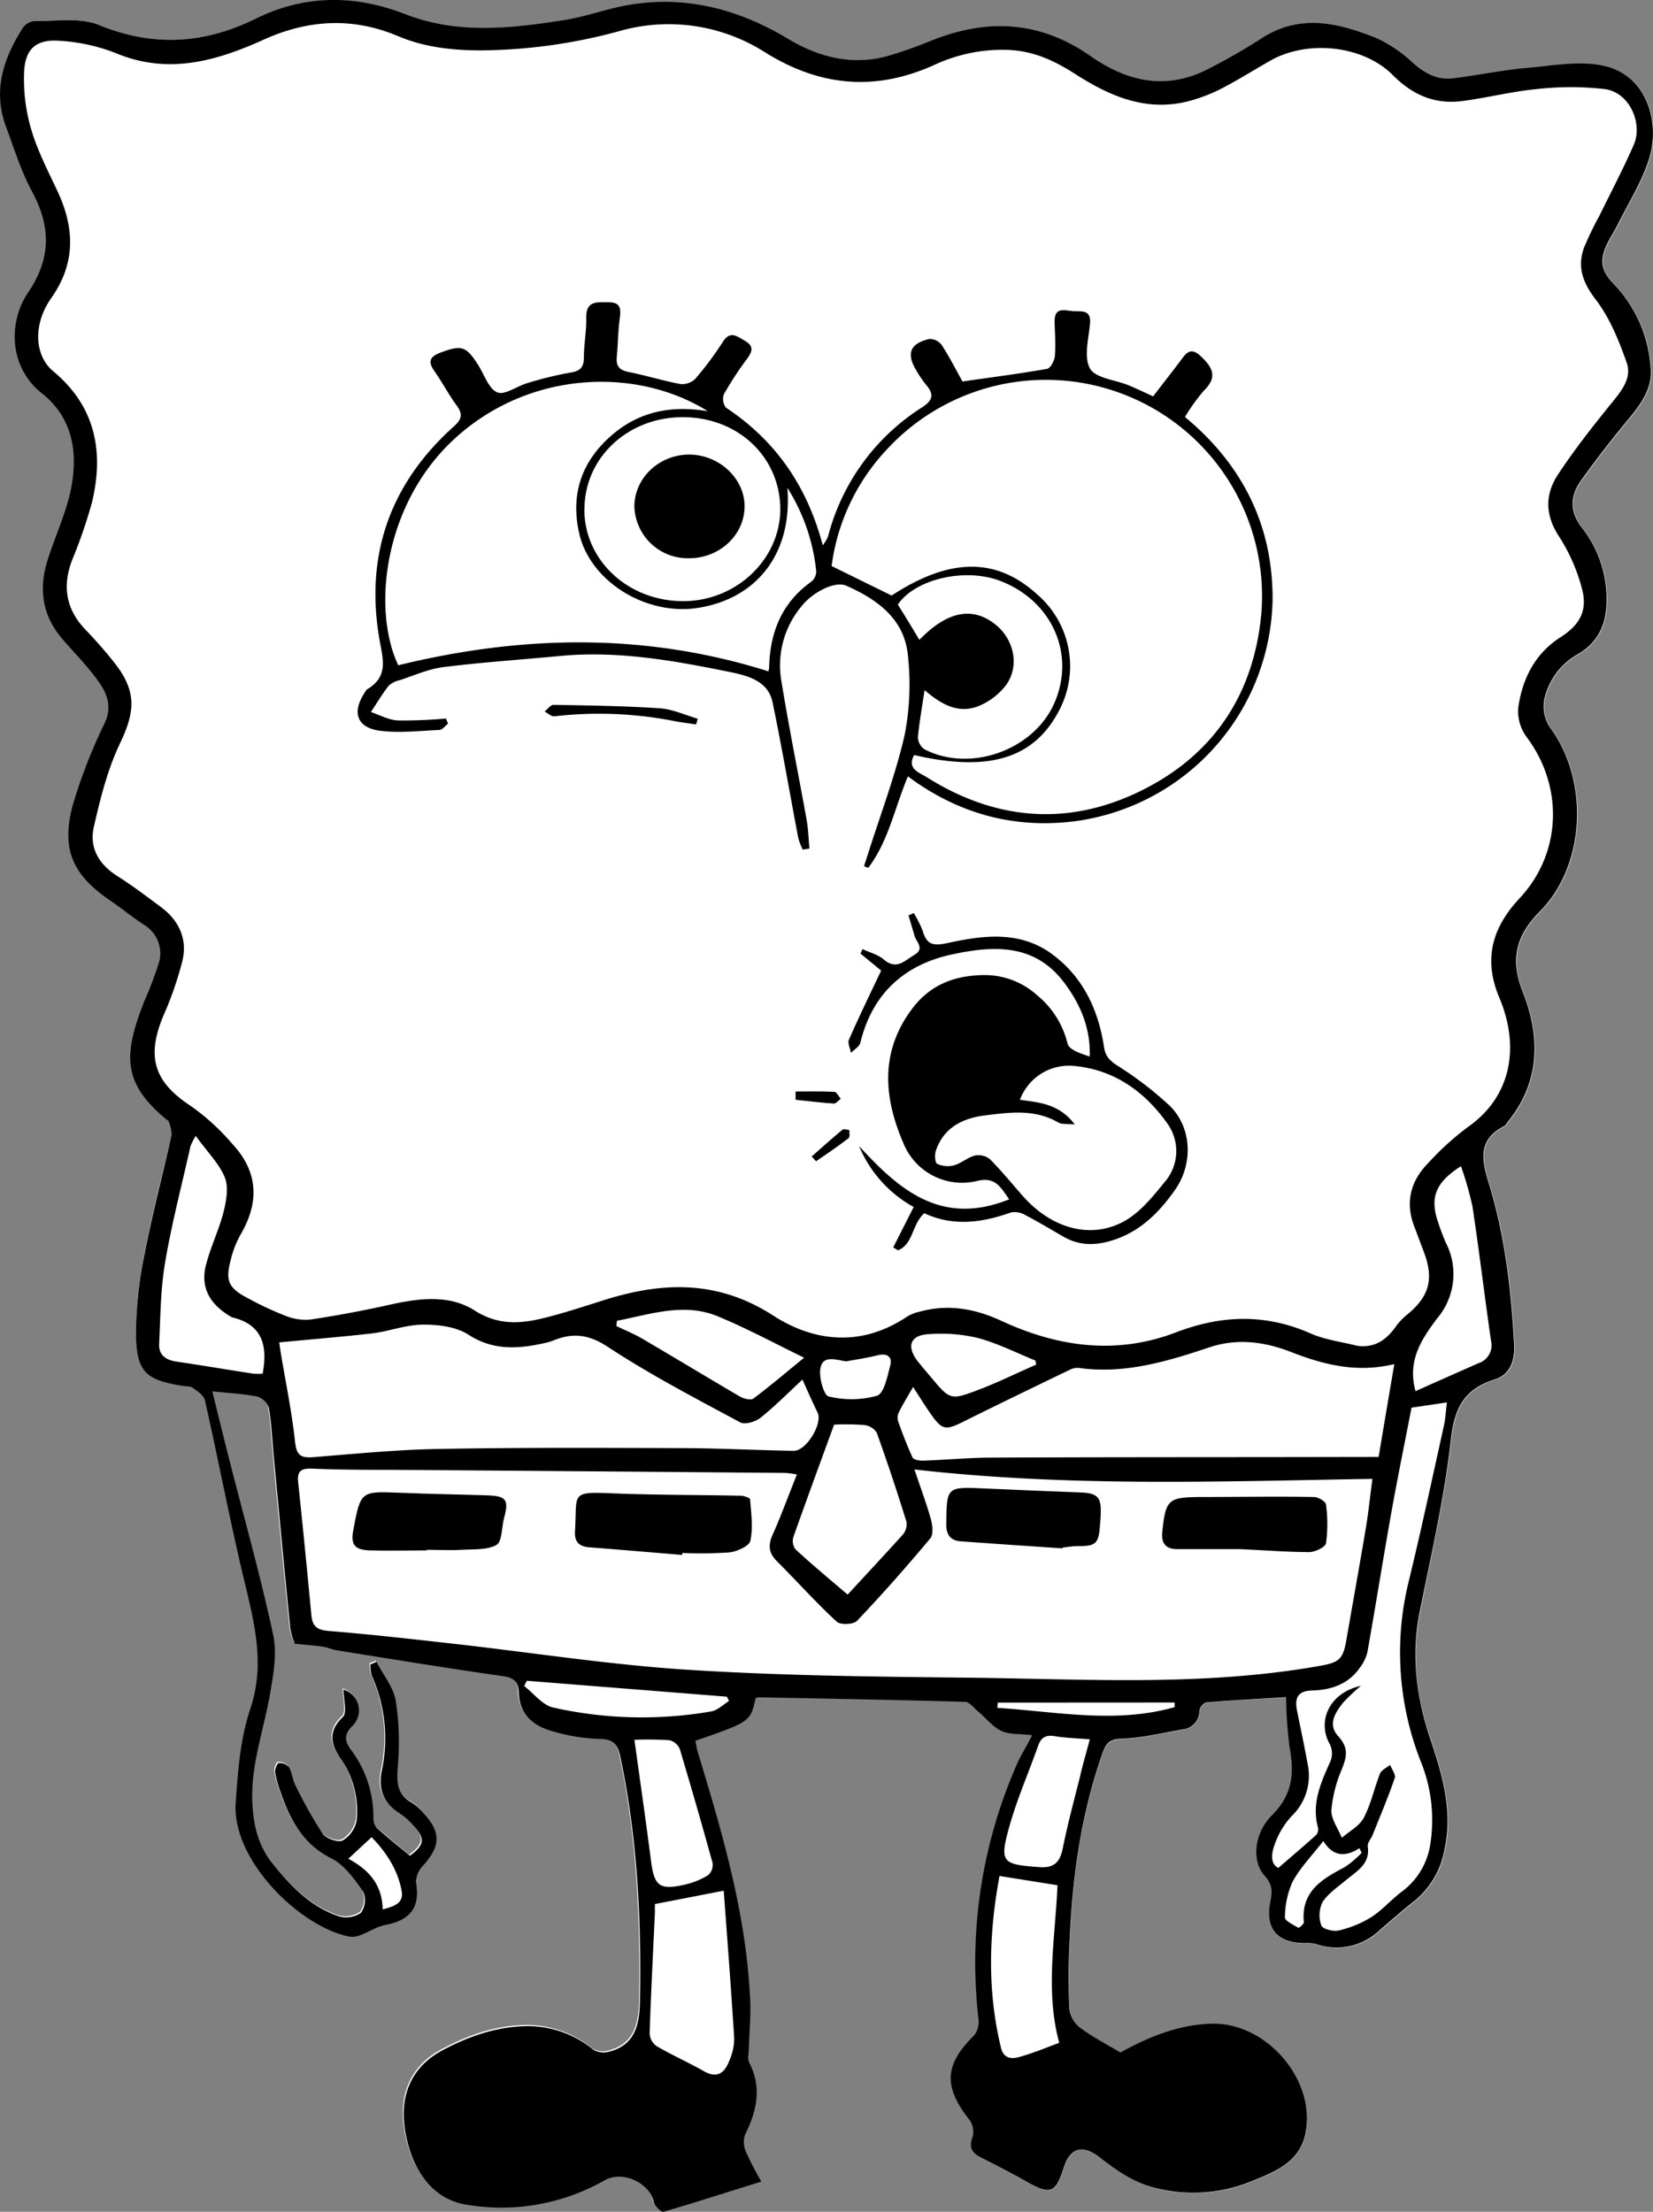 <svg xmlns="http://www.w3.org/2000/svg" viewBox="0 0 315.63 422.27">
  <rect x="0" y="0" width="315.63" height="422.27" fill="#808080" stroke="none"/>
  <defs>
    <style>
      .cls-1 {
        fill: #fff;
      }
    </style>
  </defs>
  <title>spongebob</title>
  <g id="colors">
    <path class="cls-1" d="M258.06,348.14c-1,1.85-1.81,3.3-2.5,4.82a93.86,93.86,0,0,0-7.68,49.4,4.21,4.21,0,0,1-.81,3.11c-5.71,5.6-5.94,9.84-.86,16.23a3.85,3.85,0,0,1,.56,3.13c-.73,1.93-.25,3.05,1.47,3.93,2.94,1.5,5.89,3,8.76,4.62,4.63,2.62,5.61,2.29,7.18-2.66,1.26-4,3.73-4.38,6.91-1.89,2.85,2.24,6.05,4.47,9.46,5.48a29.33,29.33,0,0,0,19.53-1c4.45-1.81,9.3-3.62,10.31-9.46,1.78-10.17-7.76-21-18.18-20.6-6.38.24-12.07,2.64-17.22,5.5-2.74-1.64-5.33-3-7.64-4.7a5.44,5.44,0,0,1-2.1-3.5,120.74,120.74,0,0,1,0-12.33c.49-12.4,2.12-24.6,6.24-36.38.64-1.84,1.22-2.89,3.65-3,3.87-.12,7.73-1.06,11.57-1.74a3.59,3.59,0,0,0,3.37-3.62,2.13,2.13,0,0,1,1.32-1.57c5.05-.43,10.12-.7,15.22-1a79.79,79.79,0,0,0,.67,9.62c.92,4.93.57,9-3.35,12.91-3.57,3.55-3.86,8.91-1.43,11.58,1.42,1.56,1.53,2.85,1.13,4.8-1.09,5.35,1.31,8.09,6.66,8.05a6.78,6.78,0,0,1,2.07.18,11.85,11.85,0,0,0,12.05-2.54c2.21-1.9,4.39-3.84,6.68-5.63a16.32,16.32,0,0,0,5.83-9.91c1.62-7.39-.45-14.35-2.77-21.22-2.65-7.85-3.67-15.76-2-24,2.18-11,4.71-22,6-33.15.68-6,2.63-9.55,8.33-11.34,3.15-1,3.89-3.79,3.72-6.84-.57-10.25-1.72-20.44-4.73-30.28-1.41-4.58-2.39-8.56,2.84-11.27.33-.16.52-.6.77-.91,6.18-7.67,6.11-16.27,2.74-24.77-2.46-6.2-1.14-10.81,3.27-15.25,8.78-8.84,9.5-25.08,1.92-35.21a7.3,7.3,0,0,1-1-5.48,13.11,13.11,0,0,1,6.32-8.44c3.72-2.1,5.41-5.47,5.52-9.74a22,22,0,0,0-4.64-14.34c-2.43-3.16-2.37-6.13-.22-9.11q4.32-6,9-11.65c2.36-2.86,4.6-5.81,4.3-9.65a25.47,25.47,0,0,0-7.08-16.23c-2.28-2.31-2.65-4.29-1.57-6.9.64-1.56,1.63-3,2.39-4.51,2-4.11,4.57-8.09,5.94-12.42,2.1-6.69-.16-15.62-8.16-17.69-4.7-1.22-10.07-.15-15.11.28-4.77.41-9.48,1.44-14.23,2-2.84.33-5.17-.88-7.36-2.78a26.55,26.55,0,0,0-7.13-4.89c-7.31-3-14.75-4.76-22.15.13a116.72,116.72,0,0,1-10.2,5.83A20.7,20.7,0,0,1,286.23,32c-6.37,1.3-12-1-17-4.46-9.66-6.73-19.69-7.18-30.32-2.94a81.22,81.22,0,0,1-8.53,3c-6.73,1.83-13.12.12-18.79-3.28-9.51-5.69-19.5-8.36-30.48-6.52-4.15.7-8.15,2.24-12.3,2.89-10.16,1.6-20.38,2.77-30.33-1.1-9.68-3.77-19.24-3.77-28.59.83C100,25.24,90.31,25.87,80,21.63c-3.64-1.49-8.24-.69-12.41-.76a3.09,3.09,0,0,0-2.19,1.32c-3.71,5.8-5.74,12-3.21,18.82,1.54,4.14,2.82,8.44,4.92,12.29,3.67,6.76,3.77,12.82-.71,19.43-3.63,5.34-3.88,14,2.72,19.28,6.08,4.82,7,11.79,5.31,18.93-1,4.37-3,8.52-4.31,12.83-1.71,5.44-1,10.53,2.75,15,2.21,2.6,4.61,5.05,6.66,7.77,1.83,2.44,3,5,1.5,8.35a101.53,101.53,0,0,0-6.12,15.58c-2.27,8.49,0,13.36,7.22,18.28,2.15,1.47,4.18,3.14,6.36,4.57a6.31,6.31,0,0,1,2.75,7.6,69.4,69.4,0,0,1-2.56,6.73c-4.29,10.68-4.15,16,4.09,22.83.15.13.41.23.45.39a6.58,6.58,0,0,1,.56,2.65C92,241.14,90,248.7,88.54,256.37A75.88,75.88,0,0,0,87,271.6c.1,7.07,1.88,8.63,8.84,9.75.7.12,1.54,0,2,.39.9.64,2.11,1.45,2.32,2.38,2.68,11.92,5,23.94,7.84,35.81,1.88,7.69,3.5,15.06.83,23-1.92,5.74-2.38,11.88-2.81,18-.78,11.21,12.64,24,21.91,25.66a4.38,4.38,0,0,0,2.13-.41c1.52-.58,2.95-1.56,4.52-1.85,4.87-.9,6.71-3.48,5.88-8.17a4.62,4.62,0,0,1,1.37-3.19c3.34-3.72,3.44-6.36.07-10a10.89,10.89,0,0,0-2.45-2.21c-2.91-1.61-2.86-4-2.64-6.94a51.72,51.72,0,0,0-.4-12.5c-.45-2.61-2.39-4.95-3.66-7.42l-1.17.49a7.37,7.37,0,0,0,.24,2.08,29.36,29.36,0,0,1,1.92,18.27c-.72,3.43.28,6.1,3.31,8a13.62,13.62,0,0,1,2.71,2.38c2.33,2.54,2.13,3.75-.63,5.8-2.16-1.79-4.31-3.49-6.34-5.32a2.78,2.78,0,0,1-.64-1.84,21.49,21.49,0,0,0-4.21-13c-1.25-1.61-1.54-2.91.22-4.65a4.14,4.14,0,0,0-1.73-6.91c0,1.74.78,4.37-.14,5.25-2.94,2.83-2.21,5.33-.34,8a17.43,17.43,0,0,1,3,11.72,5.6,5.6,0,0,1-2.68,3.83c-.87.44-3.17-.36-3.82-1.31a85.12,85.12,0,0,1-5.24-9.33c-.54-1.06-.61-2.37-1.2-3.38a2.41,2.41,0,0,0-1.94-.76c-.27,0-.75,1.14-.69,1.71a17.84,17.84,0,0,0,.91,3.48c1.83,5.41,4.2,10.22,9.82,13,2.51,1.26,4.42,4,6.12,6.43a4.15,4.15,0,0,1-.49,4,5,5,0,0,1-4.23.63c-5.51-1.89-9.43-6-12.9-10.45-2.47-3.15-3.35-6.89-3.57-11-.38-7.2,2.09-13.83,3.32-20.71.68-3.79,1.43-7.91.65-11.56-2.39-11.17-5.51-22.18-8.33-33.26-1.1-4.3-2.15-8.62-3.29-13.23,3.29.36,6,.48,8.61,1a3.42,3.42,0,0,1,2.19,2.18c.51,3,.63,6,.91,9,1,11,2.06,22,3.17,33a12.81,12.81,0,0,0,.87,3c2.3.24,3.82.33,5.33.56,1,.15,1.92.58,2.9.73,10.51,1.68,21,3.41,31.53,4.9,2.16.31,3,1.08,3,3.11.11,4.33,2.94,6.47,6.65,7.47a35.92,35.92,0,0,0,8.89,1.41c2.61,0,3.37,1.09,3.86,3.4,3.24,15.33,4,30.85,3.75,46.46-.08,4.31-.72,8.52-5.86,9.84a3.92,3.92,0,0,1-3-.34,19.72,19.72,0,0,0-12.51-4.53c-5.86,0-11.29,1.92-16.36,4.62-5.86,3.13-8.21,8.54-7.13,15.25,1.26,7.85,5.46,13.3,11.89,14.24a39.83,39.83,0,0,0,26.2-4.67c3.36-1.93,8.52.36,9.4,4.15.17.75,1.43,2,1.86,1.84,6.11-1.75,12.16-3.7,18.69-5.75a58.83,58.83,0,0,1-2.94-5.7,4.53,4.53,0,0,1-.19-3.24c2.25-4.52,3.28-9,.8-13.79-.37-.7-.1-1.74-.07-2.62.09-3,.38-6,.27-9-.62-16.43-5.22-32-10-47.61-.22-.73-.32-1.49-.48-2.2,10.46-3.64,10.46-3.64,11.5-8.11a1.46,1.46,0,0,1,.54-.19c13.17.25,26.33.49,39.48.86.79,0,1.57,1.07,2.3,1.7,1.52,1.29,2.83,3,4.56,3.83C253.68,348,255.66,347.84,258.06,348.14Z" transform="translate(-61.01 -16.84)"/>
    <path id="head" class="cls-1" d="M320.17,273.78c-3.09-.78-6.36-1.17-9.26-2.42-8.54-3.68-16.87-3.37-25.45-.08-11.35,4.34-22.49,2.82-33.29-2.19-5-2.31-10.1-3.27-15.5-1.8a8.2,8.2,0,0,0-2.5.95c-8.58,5.79-17.62,5-25.58-.16-10.67-6.9-21.31-6.48-32.56-2.89-3.05,1-6.1,2-9.18,2.81-5.16,1.42-10,2.44-15.27-.89-4.94-3.15-10.8-2.33-16.43-1.07-5,1.11-10,2.06-15.06,2.8a10.31,10.31,0,0,1-4.83-.8,62.14,62.14,0,0,1-7.06-3.32c-3.66-1.91-4.28-3.31-3.2-7.33a19,19,0,0,1,1.84-4.75c3.68-6.23,3.36-12.08-1.6-17.4a42.94,42.94,0,0,0-7.71-7.07c-7.14-4.64-8.73-9.38-5.4-17.36a66.65,66.65,0,0,0,3.63-10.45c1-4.18-.64-7.71-4.09-10.28-2.74-2-5.47-4.11-8.35-5.93-3.54-2.25-5.39-5.46-4.46-9.42,1.26-5.43,2.65-11,5-15.95,2.83-5.92,3.2-9.73-.81-15a86.94,86.94,0,0,0-5.93-6.8c-3.63-3.88-4.28-8.21-2.44-13.1a95,95,0,0,0,3.82-11.09c2.3-9.67.68-18.32-7.39-25-3.63-3-3.92-9-.38-14C75.39,67.15,75.24,60.5,72,53.51c-1.81-3.91-3.86-7.78-5.07-11.89a34,34,0,0,1-1.37-11.15c.25-4.41,2.4-6.16,6.78-5.83A35,35,0,0,1,83.12,27c10,4.16,19.17,1.48,28.21-2.6,8.53-3.84,17-4.31,25.64-.66,5.11,2.16,10.48,2.67,15.92,2.72a103,103,0,0,0,27.05-3.88,34.25,34.25,0,0,1,27.26,4.35c10.47,6.47,21,7.39,32.09,2.34a30.75,30.75,0,0,1,14-2.91c4.85.16,8.89,2,12.85,4.53,6.54,4.22,13.47,7.35,21.56,5.32a30.82,30.82,0,0,0,6.43-2.43c3.21-1.65,6.27-3.59,9.41-5.37,7.06-4,17.66-3,23.38,2.78,3.81,3.82,8.05,5.62,13.27,4.94,4.75-.62,9.44-1.83,14.2-2.28a57.44,57.44,0,0,1,13,0c4.83.66,7.25,6.68,5.55,10.58-2,4.67-4.42,9.17-6.66,13.75a61.11,61.11,0,0,0-2.86,5.94c-1.33,3.71-.25,6.67,2.24,9.92,2.67,3.46,4.42,7.78,5.89,12,1.1,3.1-1.12,5.62-3.07,8-3.52,4.37-7,8.79-10.08,13.47-2.49,3.8-2.41,7.75.3,11.83a34.71,34.71,0,0,1,4.3,9.79c1.17,4.24-.36,7-4.07,9.37-4.92,3.15-7.3,8-8.08,13.5a8.37,8.37,0,0,0,1.65,5.55c7.12,9.51,6.62,22.19-1.34,30.75-5.12,5.5-7.06,11.49-3.88,19,3.75,8.88,2.7,18.62-6.06,24.73a53.54,53.54,0,0,0-7.57,6.89c-3.38,3.46-4.38,7.55-2.57,12.18.59,1.5,1.12,3,1.7,4.51,2.1,5.43,1.18,8.77-3.34,12.39a11.73,11.73,0,0,0-2,2.19C325.67,272.68,323.5,274.22,320.17,273.78ZM146.56,155l-.39-1a91.33,91.33,0,0,1-9.19.37c-1.74-.08-3.44-1-5.15-1.61,1.11-1.68,2.14-3.43,3.38-5a4.42,4.42,0,0,1,2.12-1.08c2.77-.9,5.51-2.15,8.36-2.5,7.35-.92,14.76-1.41,22.14-2.11,11.15-1.06,22.06.86,32.87,3.1,3.1.64,7,1.67,7.83,5.66,1.8,8.64,3.28,17.34,4.93,26a13,13,0,0,0,.85,2.19l1.28-.21c-.18-1.84-.22-3.7-.55-5.52-1.59-8.88-3.4-17.73-4.84-26.64a17.54,17.54,0,0,1,3.9-14.12c2.14-2.7,6.43-4.84,8.57-3.88,6,2.68,11.21,6.46,11.75,13.62a50.19,50.19,0,0,1-.66,14.9c-1.77,7.69-4.61,15.14-7,22.69l-.75,2.32.8.32c3.87-5.07,5.05-11.42,7.58-17.46,9.51,7.06,19.94,9.94,31.39,8.62A43.48,43.48,0,0,0,304,131.26c.06-14.26-5.87-25.78-16.73-34.81a36.21,36.21,0,0,1,3.65-5.07c2.54-2.48,1.72-4.26-.47-6.38-1.47-1.42-2.4-1.49-3.59.12-1.84,2.46-3.74,4.88-5.67,7.39-1.62-.73-3.14-1.48-4.71-2.12-2.53-1-6.26-1.33-7.34-3.19-1.24-2.14-.31-5.65,0-8.53.26-2.7-1.55-2.33-3.09-2.42s-3.68-1-3.67,1.94c0,2.21.23,4.43.05,6.62-.07.88-.83,2.33-1.47,2.45-5.29.93-10.63,1.62-16.17,2.41-1.16-2.08-2.43-4.58-3.94-6.92a2.9,2.9,0,0,0-2.35-1.2c-3.72.84-4.46,2.78-2.5,6.07a22.32,22.32,0,0,0,1.87,2.73c1.49,1.76,1.32,2.87-.76,4.24a41.46,41.46,0,0,0-18,24.71,8.33,8.33,0,0,1-1,1.65c-3-11.35-9-20-18.48-26.28a2.71,2.71,0,0,1-.38-2.6,65.5,65.5,0,0,1,4.45-6.79c1-1.39,1.26-2.39-.48-3.39-1.53-.87-2.8-2-4.22.27a63.2,63.2,0,0,1-5.13,7.06A3.58,3.58,0,0,1,191,90.28c-3.35-.62-6.61-1.65-9.94-2.31-1.74-.34-2.42-1.1-2.26-2.83.22-2.4.24-4.82.54-7.21.24-1.8.38-3.27-2.09-3.27-2.14,0-4.36-.41-4.28,3,.06,2.5-.42,5-.45,7.52,0,1.86-.68,2.61-2.57,2.9a68.54,68.54,0,0,0-8.18,2c-2,.56-4.36,2.38-5.79,1.78-1.66-.7-2.48-3.41-3.66-5.25-2.32-3.61-3.15-3.83-7.15-2.35-2,.75-2.5,1.7-1.18,3.56,1.5,2.12,2.7,4.48,4.25,6.56,1.24,1.67.92,2.62-.57,4-12.09,10.86-16.92,24.42-14.23,40.4.65,3.84,1.9,7.27-2.27,9.75-.24.14-.37.47-.54.72-2.43,3.7-1.46,6.63,2.93,7.21,3.72.48,7.58,0,11.37-.15C145.48,156.2,146,155.44,146.56,155Zm90.94,93.45c5.4,2.51,10.94,1.86,16.5-.15a3.92,3.92,0,0,1,2.74.5c2.49,1.29,4.89,2.75,7.33,4.15,3.21,1.83,6.46,1.67,9.87.49,5-1.74,8.45-5.27,11.39-9.44,3.48-4.94,3.29-11.84-1-16.06a67.12,67.12,0,0,0-10-7.67c-1.45-1-2.28-1.73-2.56-3.57-1.09-7.18-4.05-13.5-10.08-17.84-6.18-4.45-13.22-3.43-20-1.95-2.81.61-3.82.06-4.55-2.41a21.2,21.2,0,0,0-1.7-3.36l-1,.46c.39,1.29.81,2.57,1.15,3.87s1.93,2.47,0,3.64c-1.81,1.08-3.41,3-5.86.91-1.11-.95-2.7-1.35-4.07-2l-.38.86,3.94,3.24c-2.26,4.78-4.29,9-6.15,13.2-.29.65.24,1.67.39,2.51.62-.64,1.61-1.19,1.79-1.94,2.25-9.3,8.38-14.87,17.37-16.82,7.73-1.68,15.71-2.27,21.43,5.2,3.14,4.1,5.19,8.64,5,14.27-1.7-.57-3.92-1.27-4.24-2.47a17.1,17.1,0,0,0-5.81-9.24A14.93,14.93,0,0,0,248.8,203c-5.73.1-10.22,2-13.56,6.39-6.14,8.11-5.53,16.84-1.72,25.66a12.08,12.08,0,0,0,14.07,7.26c3.55-.87,4.5,1.22,6.15,3.5-12.91,5.21-21-1.75-28.66-10.16a23.63,23.63,0,0,0,10.42,11.63L231.59,255l.94.55C235.45,254.31,235.13,250.54,237.5,248.47Zm-43.58-93.32.33-1.1c-2.41-.69-4.8-1.82-7.25-2-6.75-.46-13.53-.54-20.3-.66-.56,0-1.13.82-1.7,1.26.62.33,1.28,1,1.87.93a74.27,74.27,0,0,1,22.71.87C191,154.76,192.47,154.92,193.92,155.15Zm19,70.08v1.58c2.42.25,4.85.56,7.28.72.43,0,.89-.59,1.34-.91-.41-.46-.8-1.3-1.23-1.33C217.86,225.17,215.39,225.23,212.92,225.23Zm3.1,12.4.82.92c2.08-1.46,4.2-2.87,6.22-4.41.28-.21.11-1,.15-1.55-.45,0-1.08-.27-1.33-.06C219.89,234.18,218,235.92,216,237.63Z" transform="translate(-61.01 -16.84)"/>
    <path id="trousers" class="cls-1" d="M213.17,298.35c-1.64,4.09-3,7.84-4.65,11.45-.93,2-.79,3.53.81,5.12,3.83,3.82,7.45,7.85,11.41,11.53.69.65,3.19.55,3.86-.15,4.83-5.1,9.47-10.37,14-15.75.62-.74.44-2.46.13-3.59-.78-2.86-1.84-5.65-3.15-9.57,29.5,3.36,58.25,2.28,87.44,1.79-.46,3.52-.76,6.47-1.25,9.38-1.19,7.12-2.48,14.22-3.71,21.34-.65,3.82-1.44,4.34-5.15,5-22.33,4-44.85,2.48-67.31,2.24-17.78-.19-35.58-.38-53.31-1.51-14.9-.95-29.71-3.28-44.56-4.95-8-.9-16-1.81-24-2.46-2.14-.18-3.09-.83-3.29-2.91-.81-8.49-1.63-17-2.54-25.47-.24-2.26.68-2.69,2.75-2.61,5.11.2,10.23.18,15.35.23q37.52.29,75,.59A19.76,19.76,0,0,1,213.17,298.35Zm-21.9,15.36,0-.38a77.46,77.46,0,0,0,9-.11c1.46-.16,3.78-1.21,4-2.22.54-2.53.15-5.26-.05-7.9,0-.29-1.19-.69-1.83-.7-8.2-.17-16.41-.12-24.61-.46s-6.56,0-7,7.26c-.12,2,.86,2.91,2.81,3.06C179.5,312.72,185.38,313.22,191.27,313.71Zm106.51-1.11c5,.23,9.1.55,13.2.52,1.13,0,3.1-.94,3.23-1.69a26.91,26.91,0,0,0,0-7.39c-.07-.59-1.48-1.43-2.28-1.44-7.21-.08-14.42,0-21.62,0-6.26,0-6.71.47-7.36,6.68-.23,2.19.71,3.25,2.84,3.27C290.05,312.62,294.35,312.6,297.78,312.6Zm-33.88-.15,0-.21c.89-.09,1.79-.26,2.68-.26,3.72,0,4.19-.4,4.46-4.15.05-.7.11-1.4.13-2.1.12-3.05-.66-3.83-3.81-4-6.1-.24-12.2-.48-18.3-.76-7.35-.34-7.31-.36-7.38,6.88,0,2,.84,3.06,2.74,3.21C250.93,311.59,257.41,312,263.9,312.45Zm-121.42.39v-.14c2.21,0,4.42.1,6.62,0s4.87.1,6.69-.93c1.1-.63,1-3.38,1.45-5.15.94-3.47.45-4.2-3.24-4.32-5.51-.19-11-.25-16.53-.49-7.58-.32-7.58-.37-9,7-.55,2.91.16,3.94,3.15,4C135.25,312.93,138.86,312.84,142.48,312.84Z" transform="translate(-61.01 -16.84)"/>
    <path id="shirt1" class="cls-1" d="M114.33,273.13c6-.58,11.86-1.05,17.69-1.76,3.27-.4,6.49-1.64,9.74-1.67,2.91,0,6.28.4,8.62,1.9,5,3.19,9.87,2.71,15,1.52a11.39,11.39,0,0,0,1.43-.47c3.66-1.44,6.62-1.06,10.22,1.3,8.09,5.32,16.73,9.81,25.27,14.41.91.49,2.92-.11,3.88-.88,2.86-2.29,5.45-4.92,8-7.29,1,2.27,1.93,4.3,2.89,6.29s-2.12,7.34-4.53,7.31c-7.32-.12-14.64-.49-22-.52-15.26,0-30.52-.12-45.77.16-8,.14-16,.93-24,1.57-2.43.2-3.2-.44-3.48-3-.61-5.67-1.78-11.28-2.72-16.91C114.51,274.42,114.42,273.75,114.33,273.13Z" transform="translate(-61.01 -16.84)"/>
    <path id="shirt2" class="cls-1" d="M324.25,295H304.64c-18.17,0-36.34,0-54.51.1-4.3,0-8.6.43-12.9.58-.69,0-1.8-.18-2-.61-1.06-2.26-1.94-4.61-2.78-7a2.39,2.39,0,0,1,.2-1.69c.75-1.48,1.61-2.89,2.69-4.77,1.17,1.79,2.17,3.42,3.27,5,2.27,3.27,2.88,3.34,6.38,1.6,6.71-3.34,13.47-6.6,20.22-9.86a3.26,3.26,0,0,1,1.74-.38c8.74,1.23,16.87-1.22,25-3.94,5.25-1.75,10.48-1.08,15.6.92,6.22,2.43,12.57,4,19.68,2.29C326.18,283.49,325.17,289.54,324.25,295Z" transform="translate(-61.01 -16.84)"/>
    <path id="right-hand" class="cls-1" d="M320.9,338.69c-6.08,1.32-8.48,6.79-5.92,11.2a4,4,0,0,1,.08,3.22c-1.82,4.06-3.65,8.06-2.35,12.71a1.61,1.61,0,0,1-.38,1.35c-2.29,2.07-4.65,4.07-7.22,6.29-1.59-.86-1.28-2.94-.64-4.62a15.4,15.4,0,0,1,3.24-5.33,10.67,10.67,0,0,0,3-9.93c-.58-3.37-1.29-6.71-2-10.05-.49-2.37,0-3.87,2.84-3.95,3.7-.09,7-1.23,9.22-4.47a7.93,7.93,0,0,0,1.37-2.91c1.57-8.88,3-17.79,4.57-26.67,1.2-6.7,2.57-13.36,3.84-19.95l6.76-1c-.2,1.53-.27,3.05-.59,4.52-2.2,9.89-4.31,19.8-6.7,29.63A56.73,56.73,0,0,0,332.24,353a29.72,29.72,0,0,1,1.83,15.67,13.81,13.81,0,0,1-5.27,9.14c-2.07,1.57-3.8,3.63-6,5a20.49,20.49,0,0,1-6.23,2.56c-1,.26-3.1-.28-3.33-.93a5.78,5.78,0,0,1,.2-4.45c1.09-1.7,2.95-2.93,4.55-4.27,2.05-1.72,4.6-3,4.1-6.43-.1-.66.64-1.42.93-2.15,1.45-3.61,3-7.2,4.23-10.87.23-.66-.57-1.67-.89-2.51-.67.55-1.66,1-1.94,1.69-1.11,2.78-1.71,5.8-3.09,8.42-.83,1.57-2.75,2.56-4.18,3.81-.71-1.78-2.06-3.59-2-5.33a25.56,25.56,0,0,1,2-7.77c.92-2.35,1.22-4.18-.7-6.3s-.55-4.53,1-6.47A37.77,37.77,0,0,1,320.9,338.69Z" transform="translate(-61.01 -16.84)"/>
    <path id="left-sleve" class="cls-1" d="M98.4,233.73c2.19,3,4.47,5.3,5.6,8,.77,1.86.26,4.47-.28,6.59-.89,3.46-2.51,6.73-3.37,10.19-1.1,4.41,1,7.56,4.78,9.75a1.15,1.15,0,0,0,.27.14c5.74,1.35,6.78,5.38,5.8,10.74a10.61,10.61,0,0,1-1.77,0c-5-.76-9.9-1.6-14.86-2.33-2-.3-3.23-1.35-3.13-3.35.25-5.18.26-10.42,1.13-15.51,1.27-7.49,3.2-14.87,4.87-22.3A14.47,14.47,0,0,1,98.4,233.73Z" transform="translate(-61.01 -16.84)"/>
    <path id="leg-bottom1" class="cls-1" d="M186.06,380.42l13.11-2.55c.69,9.46,1.41,18.82,2,28.18a10.4,10.4,0,0,1-.86,4.1c-.88,2.35-2.22,3.74-5,2.14-2.93-1.7-6.05-3.06-9-4.77a3.15,3.15,0,0,1-1.28-2.41c.25-7.7.66-15.38,1-23.07C186.09,381.45,186.06,380.87,186.06,380.42Z" transform="translate(-61.01 -16.84)"/>
    <path id="bow2" class="cls-1" d="M220.3,288.83a47,47,0,0,1,5.71.07,3.3,3.3,0,0,1,2.38,1.51c2,5.65,3.92,11.35,5.7,17.08a3.13,3.13,0,0,1-.75,2.44c-3.46,3.87-7,7.65-10.5,11.41-3.39-2.92-6.75-5.73-10-8.69a2.71,2.71,0,0,1-.34-2.35C215.05,303.14,217.68,296,220.3,288.83Z" transform="translate(-61.01 -16.84)"/>
    <path id="leg-bottom2" class="cls-1" d="M263.24,406.86c-2.61,1-4.91,1.93-7.27,2.71-1.66.55-3.29.52-3.82-1.64-2.69-11-2.26-22-.29-32.82l11.07,1.77C262.51,386.86,260.56,396.92,263.24,406.86Z" transform="translate(-61.01 -16.84)"/>
    <path id="right-sleve" class="cls-1" d="M331.32,282.52c-1.63-5.79,1-9.85,4.14-13.89a13.07,13.07,0,0,0,1.68-14.39,39.64,39.64,0,0,1-1.49-3.93c-1.62-4.73-.51-7.63,4.35-10.73a63.06,63.06,0,0,1,2.2,7.7c1.29,8.53,2.31,17.1,3.54,25.64a3.59,3.59,0,0,1-2.39,4.27C339.35,279,335.36,280.73,331.32,282.52Z" transform="translate(-61.01 -16.84)"/>
    <path id="collar1" class="cls-1" d="M178.81,269c6.44-1.21,12.91-3.57,19.49-.82,5.59,2.33,10.94,5.23,16.25,7.8-3,2.49-6.29,5.25-9.68,7.8-.5.38-1.88,0-2.61-.4-6.21-3.61-12.36-7.34-18.56-11-1.6-.94-3.33-1.64-5-2.45Z" transform="translate(-61.01 -16.84)"/>
    <path id="leg-middle1" class="cls-1" d="M182.15,349a65.67,65.67,0,0,1,6.71.08,2.9,2.9,0,0,1,2,1.74q3.27,10.79,6.23,21.65a2.66,2.66,0,0,1-.81,2.36,14.88,14.88,0,0,1-4.42,1.81c-4.88,1.13-5.89.31-6.51-4.5C184.34,364.55,183.25,357,182.15,349Z" transform="translate(-61.01 -16.84)"/>
    <path id="leg-middle2" class="cls-1" d="M269.1,348.94c-.73,2.71-1.37,4.9-1.92,7.11-1.14,4.55-2.37,9.09-3.29,13.69-.53,2.63-1.6,3.79-4.43,3.59-7.14-.5-7.69-.87-5.8-7.65,1.47-5.28,3.7-10.35,5.53-15.53.57-1.62,1.5-2.1,3.2-1.82C264.44,348.68,266.54,348.72,269.1,348.94Z" transform="translate(-61.01 -16.84)"/>
    <path id="collar2" class="cls-1" d="M258.82,277.39c-3.7,1.63-7.33,3.42-11.1,4.84-5.34,2-5.38,1.9-9.09-2.51-.84-1-1.7-2-2.49-3-2.13-2.8-1.43-4.91,2.06-5.13a30.48,30.48,0,0,1,9.44.72c3.79,1,7.36,2.83,11,4.31Z" transform="translate(-61.01 -16.84)"/>
    <path id="leg-top-1" class="cls-1" d="M161.6,337.73l38.21,3.1.4.82c-1.15.67-2.22,1.76-3.44,2a77.23,77.23,0,0,1-30.18-.76c-2-.49-3.67-2.69-5.49-4.1Z" transform="translate(-61.01 -16.84)"/>
    <path id="bow1" class="cls-1" d="M222.5,276.76c2.05-.37,4.12-.68,6.15-1.16,1.74-.41,2.77.3,2.36,1.91-.54,2.11-1.18,5.39-2.55,5.84a18.43,18.43,0,0,1-9.22.13c-.9-.19-1.81-3.41-1.61-5.12C218,275.45,220.57,276.5,222.5,276.76Z" transform="translate(-61.01 -16.84)"/>
    <path id="finger-left" class="cls-1" d="M313.7,368.34c1.87,3,4.21,3.06,6.88,1.39l.43.88a19.1,19.1,0,0,1-3.26,2.75c-4.32,2.26-8.34,4.62-7.78,10.5,0,.33-.93,1.13-1.05,1.06-.95-.56-2.6-1.33-2.56-1.95a16.78,16.78,0,0,1,1.45-6.82C309.25,373.47,311.48,371.21,313.7,368.34Z" transform="translate(-61.01 -16.84)"/>
    <path id="leg-top-2" class="cls-1" d="M251.52,341.93H285.3v.88c-11.28,3.22-22.57.86-33.86.14Z" transform="translate(-61.01 -16.84)"/>
    <path id="finger-right" class="cls-1" d="M134.08,381.39c-.05-4.75-2.66-7.58-6.56-9.68l4.45-4.12c2.93,3,5.06,6.38,5.75,10.38C138.12,380.29,136.15,380.81,134.08,381.39Z" transform="translate(-61.01 -16.84)"/>
    <path id="right-eye" class="cls-1" d="M235.58,161c14.36,3.33,22.95.64,27.73-8.6a18.07,18.07,0,0,0-4.16-22c-7.9-7.22-16.78-7.1-27.87.15l-11.46-5.63a40,40,0,0,1,10.56-22.27,41.29,41.29,0,0,1,71.52,31c-1.32,15.6-9.09,27.41-23.22,34.28-13.9,6.75-27.66,5.52-40.73-2.72C236.58,164.32,234.14,163.63,235.58,161Z" transform="translate(-61.01 -16.84)"/>
    <path id="left-eye" class="cls-1" d="M211.37,110a36.69,36.69,0,0,1,5.56,16,2.6,2.6,0,0,1-1,1.94c-5.62,4-7.84,9.68-8,16.35a3.94,3.94,0,0,1-.14.73c-23.46-7.4-47-6.95-70.67-1.16-5-10.58-2.84-30.73,10.71-43.21,14.27-13.14,34.86-13.77,48.39-5.29-7.07-1.14-13.46.18-18.81,5s-7.36,11.07-5.76,18.26c2,9.22,12.88,16,22.94,14.25C206,130.94,212.41,122.07,211.37,110Z" transform="translate(-61.01 -16.84)"/>
    <path id="left-pupil" class="cls-1" d="M172.61,114.21c-.08-9.8,8.07-17.6,18.54-17.72,10.69-.13,18.91,7.55,18.87,17.61-.05,9.57-8.44,17.5-18.52,17.51C181.05,131.63,172.68,123.93,172.61,114.21Zm20,9.21c5.75,0,10.51-4.39,10.59-9.75s-4.79-10.08-10.63-10-10.42,4.51-10.41,9.92A10.2,10.2,0,0,0,192.59,123.42Z" transform="translate(-61.01 -16.84)"/>
    <path id="right-pupilv" class="cls-1" d="M236.56,139c-1.44-2.38-2.77-4.58-4.11-6.78,3.23-4.84,12.73-7.09,19.45-4.56,10,3.76,14.57,14,10.41,23.41-3.95,9-16.07,13.29-24.78,8.77a2.91,2.91,0,0,1-1.25-2.29c.25-2.88.79-5.72,1.27-9,3.11,2.67,6.45,4.67,10.41,3a12.66,12.66,0,0,0,5.11-3.91c2.72-3.7,1.57-8.92-2.18-11.77C246.55,132.58,241.82,133.55,236.56,139Z" transform="translate(-61.01 -16.84)"/>
    <path id="tongue" class="cls-1" d="M255.76,226.81a10,10,0,0,1,10.1-6.49c7.75.63,13.64,4.82,18,10.87a9,9,0,0,1-.36,11.27c-2.19,2.69-4.5,5.59-7.4,7.32-6.38,3.79-14,1.77-19.61-4.47-2.13-2.39-4.15-4.9-6.41-7.17a3.5,3.5,0,0,0-2.87-.68c-1.41.36-2.62,1.47-4,1.87a4.7,4.7,0,0,1-3.2-.3c-.43-.23-.5-1.79-.22-2.57,1.5-4.33,5.08-6.12,9.24-6.65,4.76-.59,9.6-1.3,14.12,1.34.64.38,1.59.21,3.15.38C263.24,227.54,259.41,227.33,255.76,226.81Z" transform="translate(-61.01 -16.84)"/>
  </g>
  <g id="outline">
    <g>
      <path d="M258.06,348.14c-2.4-.3-4.38-.12-5.9-.86-1.73-.85-3-2.54-4.56-3.83-.73-.63-1.51-1.68-2.3-1.7-13.15-.37-26.31-.61-39.48-.86a1.32,1.32,0,0,0-.54.2c-1,4.46-1,4.46-11.5,8.1.16.71.26,1.47.48,2.2,4.73,15.57,9.33,31.18,10,47.61.11,3-.18,6-.27,9,0,.88-.3,1.92.07,2.62,2.48,4.8,1.45,9.27-.8,13.79a4.53,4.53,0,0,0,.19,3.24,58.83,58.83,0,0,0,2.94,5.7c-6.53,2-12.58,4-18.69,5.75-.43.12-1.69-1.09-1.86-1.84-.88-3.79-6-6.08-9.4-4.15a39.83,39.83,0,0,1-26.2,4.67c-6.43-.94-10.63-6.39-11.89-14.24-1.08-6.71,1.27-12.12,7.13-15.25,5.07-2.7,10.5-4.6,16.36-4.62a19.72,19.72,0,0,1,12.51,4.53,3.92,3.92,0,0,0,3,.34c5.14-1.32,5.78-5.53,5.86-9.84.28-15.61-.51-31.13-3.75-46.46-.49-2.31-1.25-3.37-3.86-3.4a35.92,35.92,0,0,1-8.89-1.41c-3.71-1-6.54-3.14-6.65-7.47-.06-2-.86-2.8-3-3.11-10.53-1.49-21-3.22-31.53-4.9-1-.15-1.92-.58-2.9-.73-1.51-.23-3-.32-5.33-.56a12.81,12.81,0,0,1-.87-3c-1.11-11-2.13-22-3.17-33-.28-3-.4-6-.91-9a3.42,3.42,0,0,0-2.19-2.18c-2.62-.54-5.32-.66-8.61-1,1.14,4.61,2.19,8.93,3.29,13.23,2.82,11.08,5.94,22.09,8.33,33.26.78,3.65,0,7.77-.65,11.56-1.23,6.88-3.7,13.51-3.32,20.71.22,4.07,1.1,7.81,3.57,11,3.47,4.44,7.39,8.56,12.9,10.45a5,5,0,0,0,4.23-.63,4.15,4.15,0,0,0,.49-4c-1.7-2.42-3.61-5.17-6.12-6.43-5.62-2.82-8-7.63-9.82-13a17.84,17.84,0,0,1-.91-3.48c-.06-.57.42-1.69.69-1.71a2.41,2.41,0,0,1,1.94.76c.59,1,.66,2.32,1.2,3.38a85.12,85.12,0,0,0,5.24,9.33c.65.95,3,1.75,3.82,1.31a5.6,5.6,0,0,0,2.68-3.83,17.43,17.43,0,0,0-3-11.72c-1.87-2.69-2.6-5.19.34-8,.92-.88.14-3.51.14-5.25a4.14,4.14,0,0,1,1.73,6.91c-1.76,1.74-1.47,3-.22,4.65a21.49,21.49,0,0,1,4.21,13,2.78,2.78,0,0,0,.64,1.84c2,1.83,4.18,3.53,6.34,5.32,2.76-2.05,3-3.26.63-5.8a13.62,13.62,0,0,0-2.71-2.38c-3-1.91-4-4.58-3.31-8a29.36,29.36,0,0,0-1.92-18.27,7.37,7.37,0,0,1-.24-2.08l1.17-.49c1.27,2.47,3.21,4.81,3.66,7.42a51.72,51.72,0,0,1,.4,12.5c-.22,2.94-.27,5.33,2.64,6.94A10.89,10.89,0,0,1,141.9,363c3.37,3.63,3.27,6.27-.07,10a4.62,4.62,0,0,0-1.37,3.19c.83,4.69-1,7.27-5.88,8.17-1.57.29-3,1.27-4.52,1.85a4.38,4.38,0,0,1-2.13.41C118.66,385,105.24,372.2,106,361c.43-6.16.89-12.3,2.81-18,2.67-8,1-15.33-.83-23-2.89-11.87-5.16-23.89-7.84-35.81-.21-.93-1.42-1.74-2.32-2.38-.51-.37-1.35-.27-2-.39-7-1.12-8.74-2.68-8.84-9.75a75.88,75.88,0,0,1,1.59-15.23c1.47-7.67,3.5-15.23,5.19-22.86a6.58,6.58,0,0,0-.56-2.65c0-.16-.3-.26-.45-.39-8.24-6.85-8.38-12.15-4.09-22.83a69.4,69.4,0,0,0,2.56-6.73,6.31,6.31,0,0,0-2.75-7.6c-2.18-1.43-4.21-3.1-6.36-4.57-7.23-4.92-9.49-9.79-7.22-18.28A101.53,101.53,0,0,1,81,154.88c1.52-3.33.33-5.91-1.5-8.35-2-2.72-4.45-5.17-6.66-7.77-3.8-4.46-4.46-9.55-2.75-15,1.35-4.31,3.3-8.46,4.31-12.83C76,103.8,75.15,96.83,69.07,92c-6.6-5.23-6.35-13.94-2.72-19.28,4.48-6.61,4.38-12.67.71-19.43C65,49.45,63.68,45.15,62.14,41c-2.53-6.86-.5-13,3.21-18.82a3.09,3.09,0,0,1,2.19-1.32c4.17.07,8.77-.73,12.41.76,10.36,4.24,20.08,3.61,29.92-1.23,9.35-4.6,18.91-4.6,28.59-.83,9.95,3.87,20.17,2.7,30.33,1.1,4.15-.65,8.15-2.19,12.3-2.89,11-1.84,21,.83,30.48,6.52,5.67,3.4,12.06,5.11,18.79,3.28a81.22,81.22,0,0,0,8.53-3c10.63-4.24,20.66-3.79,30.32,2.94,5,3.48,10.65,5.76,17,4.46a20.7,20.7,0,0,0,5.34-1.88,116.72,116.72,0,0,0,10.2-5.83c7.4-4.89,14.84-3.08,22.15-.13a26.55,26.55,0,0,1,7.13,4.89c2.19,1.9,4.52,3.11,7.36,2.78,4.75-.56,9.46-1.59,14.23-2,5-.43,10.41-1.5,15.11-.28,8,2.07,10.26,11,8.16,17.69-1.37,4.33-3.9,8.31-5.94,12.42-.76,1.53-1.75,2.95-2.39,4.51-1.08,2.61-.71,4.59,1.57,6.9a25.47,25.47,0,0,1,7.08,16.23c.3,3.84-1.94,6.79-4.3,9.65q-4.71,5.67-9,11.65c-2.15,3-2.21,6,.22,9.11a22,22,0,0,1,4.64,14.34c-.11,4.27-1.8,7.64-5.52,9.74a13.11,13.11,0,0,0-6.32,8.44,7.3,7.3,0,0,0,1,5.48c7.58,10.13,6.86,26.37-1.92,35.21-4.41,4.44-5.73,9-3.27,15.25,3.37,8.5,3.44,17.1-2.74,24.77-.25.31-.44.75-.77.91-5.23,2.71-4.25,6.69-2.84,11.27,3,9.84,4.16,20,4.73,30.28.17,3-.57,5.85-3.72,6.84-5.7,1.79-7.65,5.33-8.33,11.34-1.25,11.14-3.78,22.13-6,33.15-1.63,8.23-.61,16.14,2,24,2.32,6.87,4.39,13.83,2.77,21.22a16.32,16.32,0,0,1-5.83,9.91c-2.29,1.79-4.47,3.73-6.68,5.63A11.85,11.85,0,0,1,312.33,388a6.78,6.78,0,0,0-2.07-.18c-5.35,0-7.75-2.7-6.66-8.05.4-1.95.29-3.24-1.13-4.8-2.43-2.67-2.14-8,1.43-11.58,3.92-3.89,4.27-8,3.35-12.91a79.79,79.79,0,0,1-.67-9.62c-5.1.32-10.17.59-15.22,1a2.13,2.13,0,0,0-1.32,1.57,3.59,3.59,0,0,1-3.37,3.62c-3.84.68-7.7,1.62-11.57,1.74-2.43.07-3,1.12-3.65,3-4.12,11.78-5.75,24-6.24,36.38a120.74,120.74,0,0,0,0,12.33,5.44,5.44,0,0,0,2.1,3.5c2.31,1.72,4.9,3.06,7.64,4.7,5.15-2.86,10.84-5.26,17.22-5.5,10.42-.4,20,10.43,18.18,20.6-1,5.84-5.86,7.65-10.31,9.46a29.33,29.33,0,0,1-19.53,1c-3.41-1-6.61-3.24-9.46-5.48-3.18-2.49-5.65-2.06-6.91,1.89-1.57,4.95-2.55,5.28-7.18,2.66-2.87-1.63-5.82-3.12-8.76-4.62-1.72-.88-2.2-2-1.47-3.93a3.85,3.85,0,0,0-.56-3.13c-5.08-6.39-4.85-10.63.86-16.23a4.21,4.21,0,0,0,.81-3.11,93.86,93.86,0,0,1,7.68-49.4C256.25,351.44,257.1,350,258.06,348.14Zm62.11-74.36c3.33.44,5.5-1.1,7.29-3.57a11.73,11.73,0,0,1,2-2.19c4.52-3.62,5.44-7,3.34-12.39-.58-1.5-1.11-3-1.7-4.51-1.81-4.63-.81-8.72,2.57-12.18a53.54,53.54,0,0,1,7.57-6.89c8.76-6.11,9.81-15.85,6.06-24.73-3.18-7.52-1.24-13.51,3.88-19,8-8.56,8.46-21.24,1.34-30.75A8.37,8.37,0,0,1,350.9,152c.78-5.52,3.16-10.35,8.08-13.5,3.71-2.37,5.24-5.13,4.07-9.37a34.71,34.71,0,0,0-4.3-9.79c-2.71-4.08-2.79-8-.3-11.83,3.07-4.68,6.56-9.1,10.08-13.47,2-2.43,4.17-5,3.07-8-1.47-4.19-3.22-8.51-5.89-12-2.49-3.25-3.57-6.21-2.24-9.92a61.11,61.11,0,0,1,2.86-5.94c2.24-4.58,4.63-9.08,6.66-13.75,1.7-3.9-.72-9.92-5.55-10.58a57.44,57.44,0,0,0-13,0c-4.76.45-9.45,1.66-14.2,2.28-5.22.68-9.46-1.12-13.27-4.94-5.72-5.75-16.32-6.78-23.38-2.78-3.14,1.78-6.2,3.72-9.41,5.37a30.82,30.82,0,0,1-6.43,2.43c-8.09,2-15-1.1-21.56-5.32-4-2.56-8-4.37-12.85-4.53a30.75,30.75,0,0,0-14,2.91c-11.12,5-21.62,4.13-32.09-2.34a34.25,34.25,0,0,0-27.26-4.35,103,103,0,0,1-27.05,3.88c-5.44,0-10.81-.56-15.92-2.72-8.63-3.65-17.11-3.18-25.64.66-9,4.08-18.24,6.76-28.21,2.6a35,35,0,0,0-10.77-2.37c-4.38-.33-6.53,1.42-6.78,5.83a34,34,0,0,0,1.37,11.15c1.21,4.11,3.26,8,5.07,11.89,3.23,7,3.38,13.64-1.25,20.23-3.54,5-3.25,11,.38,14,8.07,6.72,9.69,15.37,7.39,25a95,95,0,0,1-3.82,11.09c-1.84,4.89-1.19,9.22,2.44,13.1a86.94,86.94,0,0,1,5.93,6.8c4,5.27,3.64,9.08.81,15-2.38,5-3.77,10.52-5,15.95-.93,4,.92,7.17,4.46,9.42,2.88,1.82,5.61,3.89,8.35,5.93,3.45,2.57,5.08,6.1,4.09,10.28a66.65,66.65,0,0,1-3.63,10.45c-3.33,8-1.74,12.72,5.4,17.36a42.94,42.94,0,0,1,7.71,7.07c5,5.32,5.28,11.17,1.6,17.4a19,19,0,0,0-1.84,4.75c-1.08,4-.46,5.42,3.2,7.33a62.14,62.14,0,0,0,7.06,3.32,10.31,10.31,0,0,0,4.83.8c5-.74,10.08-1.69,15.06-2.8,5.63-1.26,11.49-2.08,16.43,1.07,5.23,3.33,10.11,2.31,15.27.89,3.08-.85,6.13-1.84,9.18-2.81,11.25-3.59,21.89-4,32.56,2.89,8,5.14,17,5.95,25.58.16a8.2,8.2,0,0,1,2.5-.95c5.4-1.47,10.51-.51,15.5,1.8,10.8,5,21.94,6.53,33.29,2.19,8.58-3.29,16.91-3.6,25.45.08C313.81,272.61,317.08,273,320.17,273.78Zm-107,24.57a19.76,19.76,0,0,0-2.13-.3q-37.51-.32-75-.59c-5.12,0-10.24,0-15.35-.23-2.07-.08-3,.35-2.75,2.61.91,8.49,1.73,17,2.54,25.47.2,2.08,1.15,2.73,3.29,2.91,8,.65,16,1.56,24,2.46,14.85,1.67,29.66,4,44.56,4.95,17.73,1.13,35.53,1.32,53.31,1.51,22.46.24,45,1.72,67.31-2.24,3.71-.66,4.5-1.18,5.15-5,1.23-7.12,2.52-14.22,3.71-21.34.49-2.91.79-5.86,1.25-9.38-29.19.49-57.94,1.57-87.44-1.79,1.31,3.92,2.37,6.71,3.15,9.57.31,1.13.49,2.85-.13,3.59-4.5,5.38-9.14,10.65-14,15.75-.67.7-3.17.8-3.86.15-4-3.68-7.58-7.71-11.41-11.53-1.6-1.59-1.74-3.08-.81-5.12C210.17,306.19,211.53,302.44,213.17,298.35Zm-98.84-25.22c.09.62.18,1.29.29,2,.94,5.63,2.11,11.24,2.72,16.91.28,2.56,1,3.2,3.48,3,8-.64,16-1.43,24-1.57,15.25-.28,30.51-.21,45.77-.16,7.33,0,14.65.4,22,.52,2.41,0,5.55-5.23,4.53-7.31s-1.85-4-2.89-6.29c-2.56,2.37-5.15,5-8,7.29-1,.77-3,1.37-3.88.88-8.54-4.6-17.18-9.09-25.27-14.41-3.6-2.36-6.56-2.74-10.22-1.3a11.39,11.39,0,0,1-1.43.47c-5.17,1.19-10.09,1.67-15-1.52-2.34-1.5-5.71-1.92-8.62-1.9-3.25,0-6.47,1.27-9.74,1.67C126.19,272.08,120.34,272.55,114.33,273.13ZM324.25,295c.92-5.48,1.93-11.53,3-17.73-7.11,1.73-13.46.14-19.68-2.29-5.12-2-10.35-2.67-15.6-.92-8.13,2.72-16.26,5.17-25,3.94a3.26,3.26,0,0,0-1.74.38c-6.75,3.26-13.51,6.52-20.22,9.86-3.5,1.74-4.11,1.67-6.38-1.6-1.1-1.57-2.1-3.2-3.27-5-1.08,1.88-1.94,3.29-2.69,4.77a2.39,2.39,0,0,0-.2,1.69c.84,2.35,1.72,4.7,2.78,7,.21.43,1.32.63,2,.61,4.3-.15,8.6-.56,12.9-.58,18.17-.09,36.34-.08,54.51-.1Zm-3.35,43.67a37.77,37.77,0,0,0-3.37,3.17c-1.56,1.94-3.06,4.21-1,6.47s1.62,3.95.7,6.3a25.56,25.56,0,0,0-2,7.77c-.08,1.74,1.27,3.55,2,5.33,1.43-1.25,3.35-2.24,4.18-3.81,1.38-2.62,2-5.64,3.09-8.42.28-.71,1.27-1.14,1.94-1.69.32.84,1.12,1.85.89,2.51-1.27,3.67-2.78,7.26-4.23,10.87-.29.73-1,1.49-.93,2.15.5,3.4-2.05,4.71-4.1,6.43-1.6,1.34-3.46,2.57-4.55,4.27a5.78,5.78,0,0,0-.2,4.45c.23.65,2.3,1.19,3.33.93a20.49,20.49,0,0,0,6.23-2.56c2.17-1.41,3.9-3.47,6-5a13.81,13.81,0,0,0,5.27-9.14A29.72,29.72,0,0,0,332.24,353,56.73,56.73,0,0,1,330,318.74c2.39-9.83,4.5-19.74,6.7-29.63.32-1.47.39-3,.59-4.52l-6.76,1c-1.27,6.59-2.64,13.25-3.84,19.95-1.58,8.88-3,17.79-4.57,26.67a7.93,7.93,0,0,1-1.37,2.91c-2.2,3.24-5.52,4.38-9.22,4.47-2.87.08-3.33,1.58-2.84,3.95.68,3.34,1.39,6.68,2,10.05a10.67,10.67,0,0,1-3,9.93,15.4,15.4,0,0,0-3.24,5.33c-.64,1.68-1,3.76.64,4.62,2.57-2.22,4.93-4.22,7.22-6.29a1.61,1.61,0,0,0,.38-1.35c-1.3-4.65.53-8.65,2.35-12.71a4,4,0,0,0-.08-3.22C312.42,345.48,314.82,340,320.9,338.69Zm-222.5-105a14.47,14.47,0,0,0-1,1.94c-1.67,7.43-3.6,14.81-4.87,22.3-.87,5.09-.88,10.33-1.13,15.51-.1,2,1.11,3,3.13,3.35,5,.73,9.9,1.57,14.86,2.33a10.61,10.61,0,0,0,1.77,0c1-5.36-.06-9.39-5.8-10.74a1.15,1.15,0,0,1-.27-.14c-3.76-2.19-5.88-5.34-4.78-9.75.86-3.46,2.48-6.73,3.37-10.19.54-2.12,1-4.73.28-6.59C102.87,239,100.59,236.76,98.4,233.73Zm87.66,146.69c0,.45,0,1,0,1.62-.35,7.69-.76,15.37-1,23.07a3.15,3.15,0,0,0,1.28,2.41c2.92,1.71,6,3.07,9,4.77,2.78,1.6,4.12.21,5-2.14a10.4,10.4,0,0,0,.86-4.1c-.58-9.36-1.3-18.72-2-28.18Zm34.24-91.59c-2.62,7.18-5.25,14.31-7.78,21.47a2.71,2.71,0,0,0,.34,2.35c3.23,3,6.59,5.77,10,8.69,3.48-3.76,7-7.54,10.5-11.41a3.13,3.13,0,0,0,.75-2.44c-1.78-5.73-3.66-11.43-5.7-17.08A3.3,3.3,0,0,0,226,288.9,47,47,0,0,0,220.3,288.83Zm42.94,118c-2.68-9.94-.73-20-.31-30l-11.07-1.77c-2,10.79-2.4,21.81.29,32.82.53,2.16,2.16,2.19,3.82,1.64C258.33,408.79,260.63,407.84,263.24,406.86Zm68.08-124.34c4-1.79,8-3.57,12-5.33a3.59,3.59,0,0,0,2.39-4.27c-1.23-8.54-2.25-17.11-3.54-25.64a63.06,63.06,0,0,0-2.2-7.7c-4.86,3.1-6,6-4.35,10.73a39.64,39.64,0,0,0,1.49,3.93,13.07,13.07,0,0,1-1.68,14.39C332.32,272.67,329.69,276.73,331.32,282.52ZM178.81,269l-.11,1c1.67.81,3.4,1.51,5,2.45,6.2,3.63,12.35,7.36,18.56,11,.73.42,2.11.78,2.61.4,3.39-2.55,6.64-5.31,9.68-7.8-5.31-2.57-10.66-5.47-16.25-7.8C191.72,265.41,185.25,267.77,178.81,269Zm3.34,80c1.1,7.94,2.19,15.53,3.17,23.14.62,4.81,1.63,5.63,6.51,4.5a14.88,14.88,0,0,0,4.42-1.81,2.66,2.66,0,0,0,.81-2.36q-3-10.86-6.23-21.65a2.9,2.9,0,0,0-2-1.74A65.67,65.67,0,0,0,182.15,349Zm87-.08c-2.56-.22-4.66-.26-6.71-.61-1.7-.28-2.63.2-3.2,1.82-1.83,5.18-4.06,10.25-5.53,15.53-1.89,6.78-1.34,7.15,5.8,7.65,2.83.2,3.9-1,4.43-3.59.92-4.6,2.15-9.14,3.29-13.69C267.73,353.84,268.37,351.65,269.1,348.94Zm-10.28-71.55-.16-.78c-3.66-1.48-7.23-3.3-11-4.31a30.48,30.48,0,0,0-9.44-.72c-3.49.22-4.19,2.33-2.06,5.13.79,1,1.65,2,2.49,3,3.71,4.41,3.75,4.53,9.09,2.51C251.49,280.81,255.12,279,258.82,277.39ZM161.6,337.73l-.5,1c1.82,1.41,3.45,3.61,5.49,4.1a77.23,77.23,0,0,0,30.18.76c1.22-.19,2.29-1.28,3.44-2l-.4-.82Zm60.9-61c-1.93-.26-4.54-1.31-4.87,1.6-.2,1.71.71,4.93,1.61,5.12a18.43,18.43,0,0,0,9.22-.13c1.37-.45,2-3.73,2.55-5.84.41-1.61-.62-2.32-2.36-1.91C226.62,276.08,224.55,276.39,222.5,276.76Zm91.2,91.58c-2.22,2.87-4.45,5.13-5.89,7.81a16.78,16.78,0,0,0-1.45,6.82c0,.62,1.61,1.39,2.56,1.95.12.07,1.08-.73,1.05-1.06-.56-5.88,3.46-8.24,7.78-10.5a19.1,19.1,0,0,0,3.26-2.75l-.43-.88C317.91,371.4,315.57,371.35,313.7,368.34Zm-62.18-26.41-.08,1c11.29.72,22.58,3.08,33.86-.14v-.88ZM134.08,381.39c2.07-.58,4-1.1,3.64-3.42-.69-4-2.82-7.34-5.75-10.38l-4.45,4.12C131.42,373.81,134,376.64,134.08,381.39Z" transform="translate(-61.01 -16.84)"/>
      <path d="M146.56,155c-.55.42-1.08,1.18-1.65,1.2-3.79.17-7.65.63-11.37.15-4.39-.58-5.36-3.51-2.93-7.21.17-.25.3-.58.54-.72,4.17-2.48,2.92-5.91,2.27-9.75-2.69-16,2.14-29.54,14.23-40.4,1.49-1.34,1.81-2.29.57-4-1.55-2.08-2.75-4.44-4.25-6.56-1.32-1.86-.85-2.81,1.18-3.56,4-1.48,4.83-1.26,7.15,2.35,1.18,1.84,2,4.55,3.66,5.25,1.43.6,3.79-1.22,5.79-1.78a68.54,68.54,0,0,1,8.18-2c1.89-.29,2.56-1,2.57-2.9,0-2.51.51-5,.45-7.52-.08-3.39,2.14-3,4.28-3,2.47,0,2.33,1.47,2.09,3.27-.3,2.39-.32,4.81-.54,7.21-.16,1.73.52,2.49,2.26,2.83,3.33.66,6.59,1.69,9.94,2.31a3.58,3.58,0,0,0,2.84-1.06A63.2,63.2,0,0,0,199,82.16c1.42-2.27,2.69-1.14,4.22-.27,1.74,1,1.49,2,.48,3.39a65.5,65.5,0,0,0-4.45,6.79,2.71,2.71,0,0,0,.38,2.6c9.45,6.26,15.48,14.93,18.48,26.28a8.33,8.33,0,0,0,1-1.65,41.46,41.46,0,0,1,18-24.71c2.08-1.37,2.25-2.48.76-4.24A22.32,22.32,0,0,1,236,87.62c-2-3.29-1.22-5.23,2.5-6.07a2.9,2.9,0,0,1,2.35,1.2c1.51,2.34,2.78,4.84,3.94,6.92,5.54-.79,10.88-1.48,16.17-2.41.64-.12,1.4-1.57,1.47-2.45.18-2.19,0-4.41-.05-6.62,0-2.94,2.09-2,3.67-1.94s3.35-.28,3.09,2.42c-.28,2.88-1.21,6.39,0,8.53,1.08,1.86,4.81,2.15,7.34,3.19,1.57.64,3.09,1.39,4.71,2.12,1.93-2.51,3.83-4.93,5.67-7.39,1.19-1.61,2.12-1.54,3.59-.12,2.19,2.12,3,3.9.47,6.38a36.21,36.21,0,0,0-3.65,5.07c10.86,9,16.79,20.55,16.73,34.81a43.48,43.48,0,0,1-38.24,42.43c-11.45,1.32-21.88-1.56-31.39-8.62-2.53,6-3.71,12.39-7.58,17.46l-.8-.32.75-2.32c2.39-7.55,5.23-15,7-22.69a50.19,50.19,0,0,0,.66-14.9c-.54-7.16-5.73-10.94-11.75-13.62-2.14-1-6.43,1.18-8.57,3.88a17.54,17.54,0,0,0-3.9,14.12c1.44,8.91,3.25,17.76,4.84,26.64.33,1.82.37,3.68.55,5.52l-1.28.21a13,13,0,0,1-.85-2.19c-1.65-8.67-3.13-17.37-4.93-26-.83-4-4.73-5-7.83-5.66C189.89,143,179,141,167.83,142.09c-7.38.7-14.79,1.19-22.14,2.11-2.85.35-5.59,1.6-8.36,2.5a4.42,4.42,0,0,0-2.12,1.08c-1.24,1.59-2.27,3.34-3.38,5,1.71.57,3.41,1.53,5.15,1.61a91.33,91.33,0,0,0,9.19-.37Zm89,6c-1.44,2.65,1,3.34,2.37,4.2,13.07,8.24,26.83,9.47,40.73,2.72,14.13-6.87,21.9-18.68,23.22-34.28a41.29,41.29,0,0,0-71.52-31,40,40,0,0,0-10.56,22.27l11.46,5.63c11.09-7.25,20-7.37,27.87-.15a18.07,18.07,0,0,1,4.16,22C258.53,161.62,249.94,164.31,235.58,161Zm-24.21-51c1,12.07-5.42,20.94-16.82,22.86-10.06,1.7-20.89-5-22.94-14.25-1.6-7.19.31-13.3,5.76-18.26s11.74-6.18,18.81-5c-13.53-8.48-34.12-7.85-48.39,5.29-13.55,12.48-15.75,32.63-10.71,43.21,23.71-5.79,47.21-6.24,70.67,1.16a3.94,3.94,0,0,0,.14-.73c.16-6.67,2.38-12.32,8-16.35a2.6,2.6,0,0,0,1-1.94A36.69,36.69,0,0,0,211.37,110Zm-38.76,4.21c.07,9.72,8.44,17.42,18.89,17.4,10.08,0,18.47-7.94,18.52-17.51,0-10.06-8.18-17.74-18.87-17.61C180.68,96.61,172.53,104.41,172.61,114.21ZM236.56,139c5.26-5.42,10-6.39,14.33-3.08,3.75,2.85,4.9,8.07,2.18,11.77a12.66,12.66,0,0,1-5.11,3.91c-4,1.65-7.3-.35-10.41-3-.48,3.25-1,6.09-1.27,9a2.91,2.91,0,0,0,1.25,2.29c8.71,4.52,20.83.18,24.78-8.77,4.16-9.4-.44-19.65-10.41-23.41-6.72-2.53-16.22-.28-19.45,4.56C233.79,134.39,235.12,136.59,236.56,139Z" transform="translate(-61.01 -16.84)"/>
      <path d="M237.5,248.47c-2.37,2.07-2.05,5.84-5,7.08l-.94-.55,3.91-7.72a23.63,23.63,0,0,1-10.42-11.63c7.7,8.41,15.75,15.37,28.66,10.16-1.65-2.28-2.6-4.37-6.15-3.5a12.08,12.08,0,0,1-14.07-7.26c-3.81-8.82-4.42-17.55,1.72-25.66,3.34-4.42,7.83-6.29,13.56-6.39a14.93,14.93,0,0,1,10.27,3.85,17.1,17.1,0,0,1,5.81,9.24c.32,1.2,2.54,1.9,4.24,2.47.16-5.63-1.89-10.17-5-14.27-5.72-7.47-13.7-6.88-21.43-5.2-9,1.95-15.12,7.52-17.37,16.82-.18.75-1.17,1.3-1.79,1.94-.15-.84-.68-1.86-.39-2.51,1.86-4.25,3.89-8.42,6.15-13.2l-3.94-3.24.38-.86c1.37.65,3,1.05,4.07,2,2.45,2.09,4,.17,5.86-.91,2-1.17.35-2.43,0-3.64s-.76-2.58-1.15-3.87l1-.46a21.2,21.2,0,0,1,1.7,3.36c.73,2.47,1.74,3,4.55,2.41,6.76-1.48,13.8-2.5,20,1.95,6,4.34,9,10.66,10.08,17.84.28,1.84,1.11,2.6,2.56,3.57a67.12,67.12,0,0,1,10,7.67c4.28,4.22,4.47,11.12,1,16.06-2.94,4.17-6.38,7.7-11.39,9.44-3.41,1.18-6.66,1.34-9.87-.49-2.44-1.4-4.84-2.86-7.33-4.15a3.92,3.92,0,0,0-2.74-.5C248.44,250.33,242.9,251,237.5,248.47Zm18.26-21.66c3.65.52,7.48.73,10.48,4.72-1.56-.17-2.51,0-3.15-.38-4.52-2.64-9.36-1.93-14.12-1.34-4.16.53-7.74,2.32-9.24,6.65-.28.78-.21,2.34.22,2.57a4.7,4.7,0,0,0,3.2.3c1.41-.4,2.62-1.51,4-1.87a3.5,3.5,0,0,1,2.87.68c2.26,2.27,4.28,4.78,6.41,7.17,5.57,6.24,13.23,8.26,19.61,4.47,2.9-1.73,5.21-4.63,7.4-7.32a9,9,0,0,0,.36-11.27c-4.33-6.05-10.22-10.24-18-10.87A10,10,0,0,0,255.76,226.81Z" transform="translate(-61.01 -16.84)"/>
      <path d="M193.92,155.15c-1.45-.23-2.91-.39-4.34-.68a74.27,74.27,0,0,0-22.71-.87c-.59.06-1.25-.6-1.87-.93.57-.44,1.14-1.27,1.7-1.26,6.77.12,13.55.2,20.3.66,2.45.16,4.84,1.29,7.25,2Z" transform="translate(-61.01 -16.84)"/>
      <path d="M212.92,225.23c2.47,0,4.94-.06,7.4.06.43,0,.82.87,1.23,1.33-.45.32-.91.93-1.34.91-2.43-.16-4.86-.47-7.28-.72Z" transform="translate(-61.01 -16.84)"/>
      <path d="M216,237.63c1.95-1.71,3.87-3.45,5.86-5.1.25-.21.88,0,1.33.06,0,.53.13,1.34-.15,1.55-2,1.54-4.14,3-6.22,4.41Z" transform="translate(-61.01 -16.84)"/>
      <path d="M191.27,313.71c-5.89-.49-11.77-1-17.66-1.45-2-.15-2.93-1-2.81-3.06.45-7.25-1-7.59,7-7.26s16.41.29,24.61.46c.64,0,1.81.41,1.83.7.2,2.64.59,5.37.05,7.9-.21,1-2.53,2.06-4,2.22a77.46,77.46,0,0,1-9,.11Z" transform="translate(-61.01 -16.84)"/>
      <path d="M297.78,312.6c-3.43,0-7.73,0-12,0-2.13,0-3.07-1.08-2.84-3.27.65-6.21,1.1-6.65,7.36-6.68,7.2,0,14.41-.13,21.62,0,.8,0,2.21.85,2.28,1.44a26.91,26.91,0,0,1,0,7.39c-.13.75-2.1,1.68-3.23,1.69C306.88,313.15,302.77,312.83,297.78,312.6Z" transform="translate(-61.01 -16.84)"/>
      <path d="M263.9,312.45c-6.49-.44-13-.86-19.46-1.34-1.9-.15-2.76-1.21-2.74-3.21.07-7.24,0-7.22,7.38-6.88,6.1.28,12.2.52,18.3.76,3.15.12,3.93.9,3.81,4,0,.7-.08,1.4-.13,2.1-.27,3.75-.74,4.17-4.46,4.15-.89,0-1.79.17-2.68.26Z" transform="translate(-61.01 -16.84)"/>
      <path d="M142.48,312.84c-3.62,0-7.23.09-10.84,0-3-.1-3.7-1.13-3.15-4,1.4-7.36,1.4-7.31,9-7,5.5.24,11,.3,16.53.49,3.69.12,4.18.85,3.24,4.32-.48,1.77-.35,4.52-1.45,5.15-1.82,1-4.41.8-6.69.93s-4.41,0-6.62,0Z" transform="translate(-61.01 -16.84)"/>
      <path d="M192.59,123.42a10.2,10.2,0,0,1-10.45-9.87c0-5.41,4.68-9.89,10.41-9.92s10.71,4.56,10.63,10S198.34,123.42,192.59,123.42Z" transform="translate(-61.01 -16.84)"/>
    </g>
  </g>
</svg>
